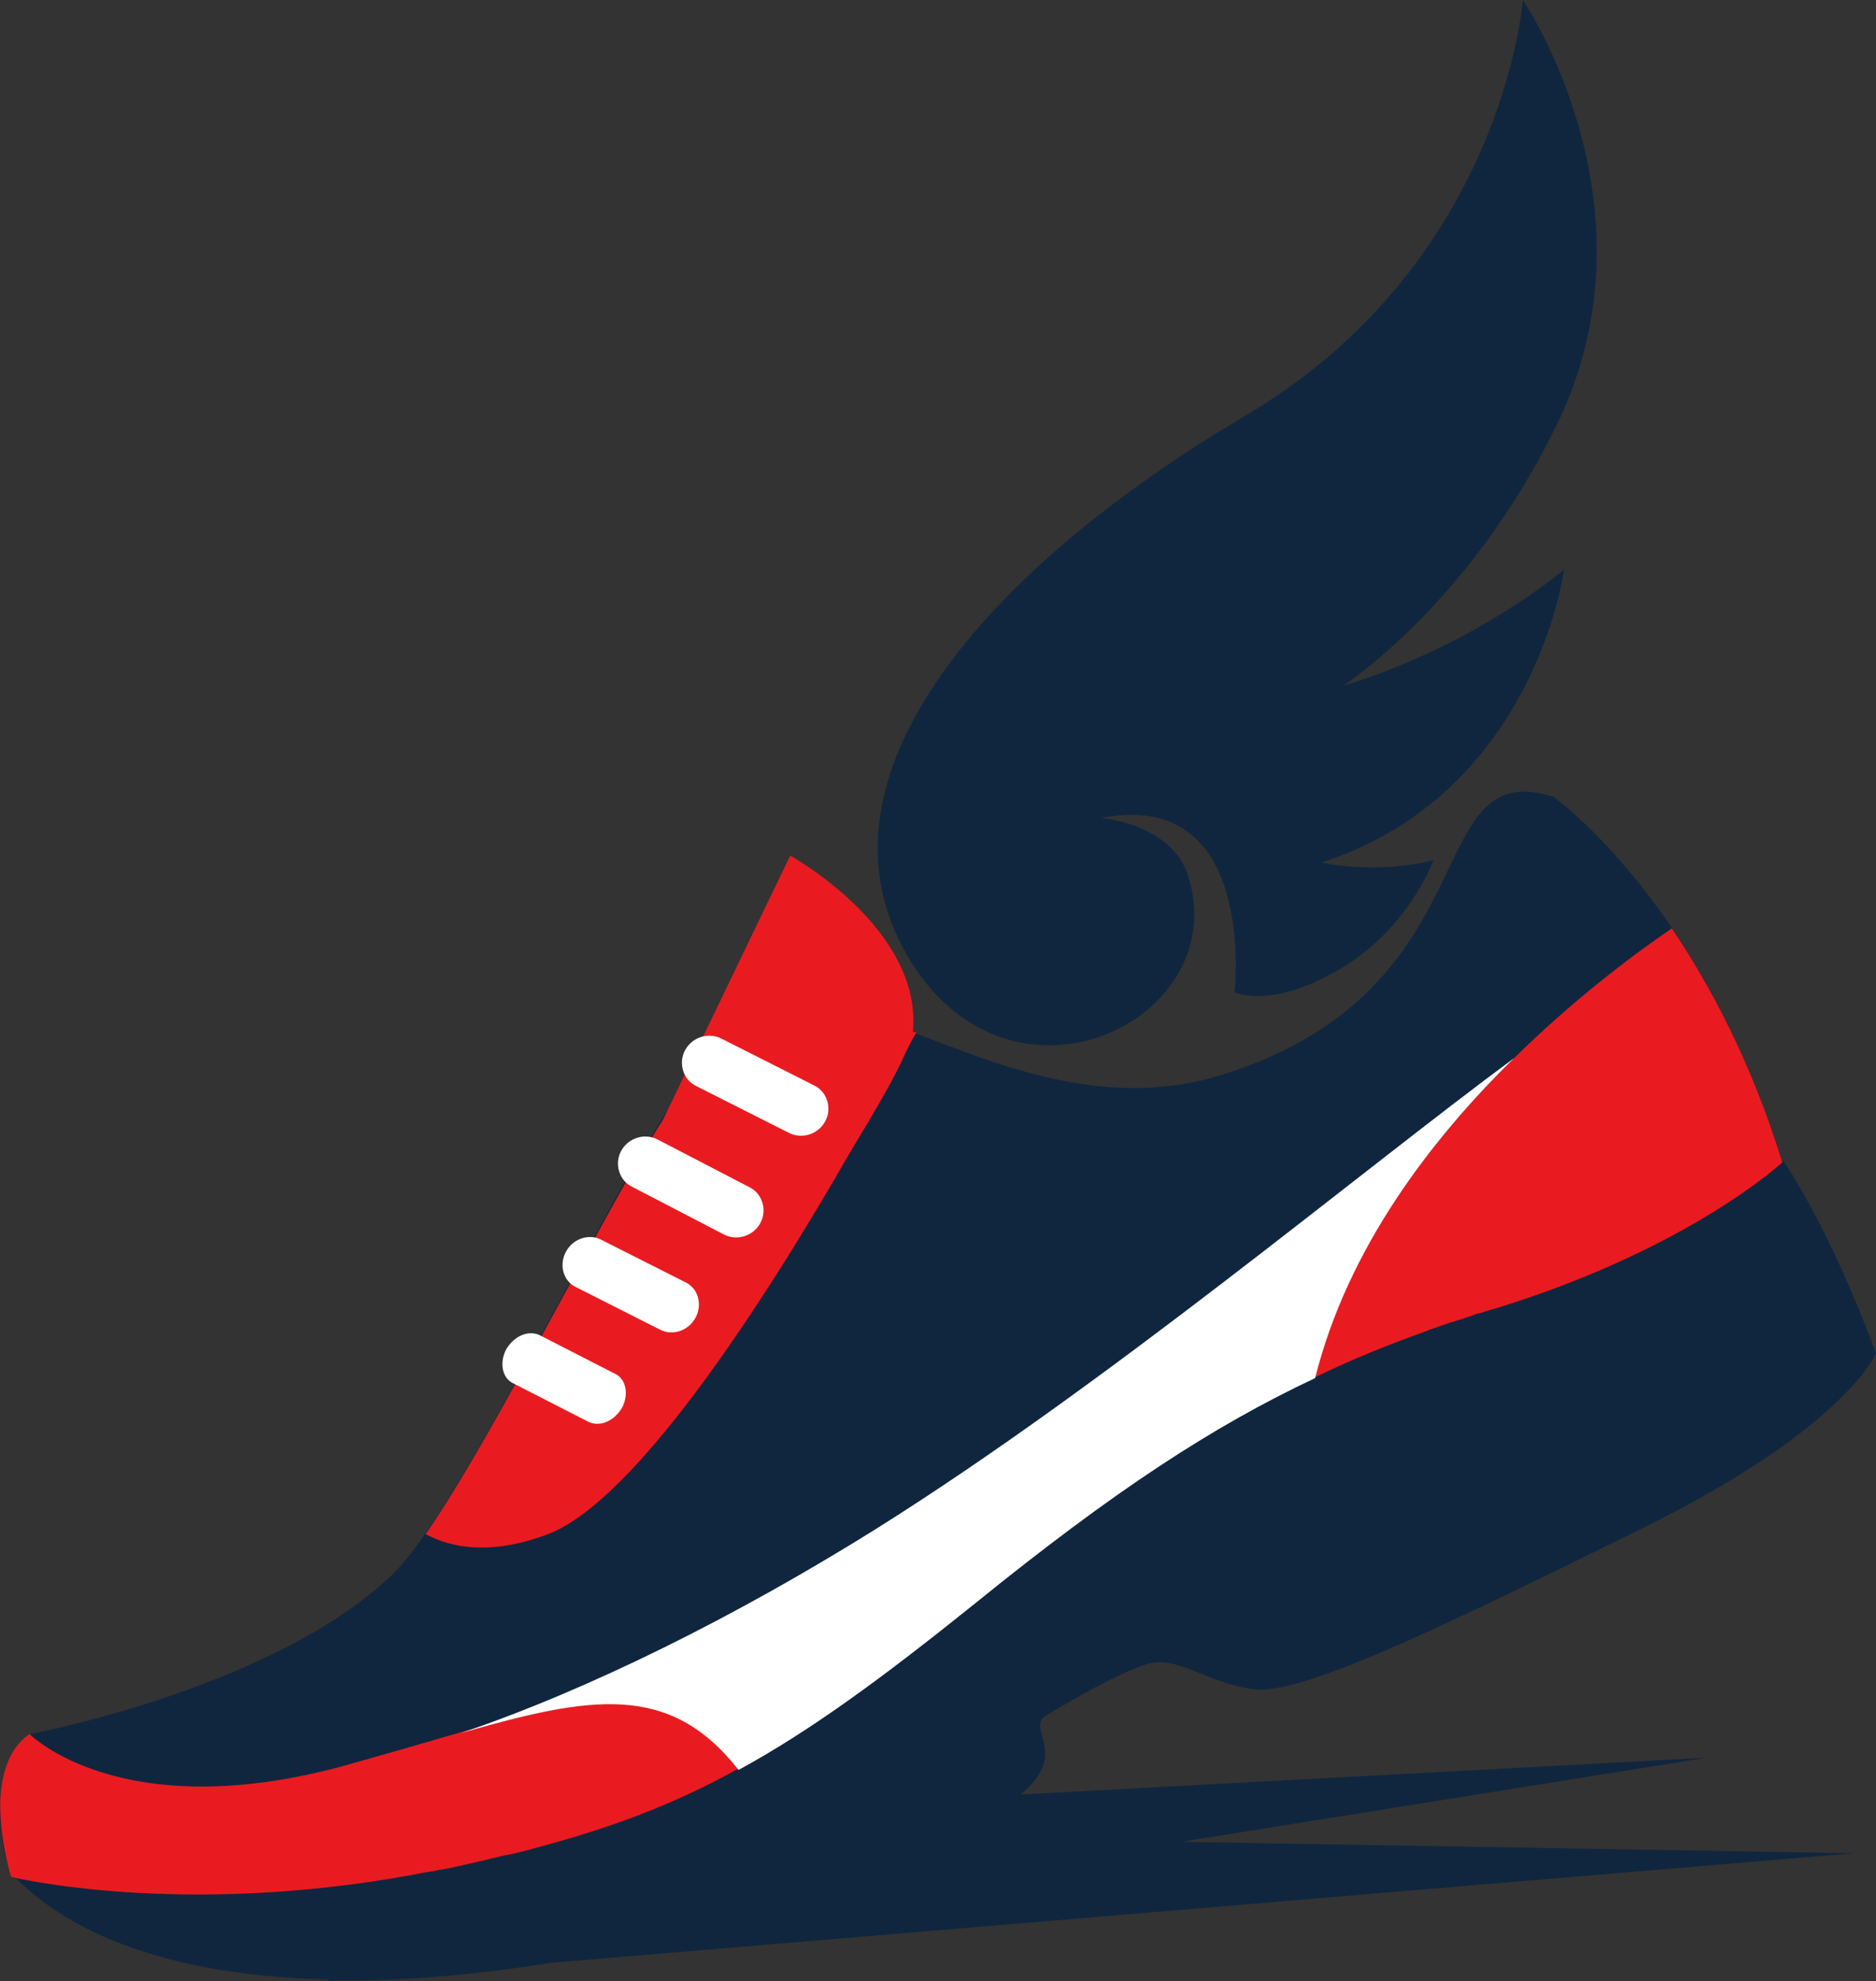 <svg version="1.1" id="图层_1" x="0px" y="0px" width="568.583px" height="600.266px" viewBox="0 0 568.583 600.266" enable-background="new 0 0 568.583 600.266" xml:space="preserve" xmlns="http://www.w3.org/2000/svg" xmlns:xlink="http://www.w3.org/1999/xlink" xmlns:xml="http://www.w3.org/XML/1998/namespace">
  <rect x="0" y="0" width="568.583" height="600.266" fill="#333333" stroke="none"/>
  <path fill="#10263E" d="M470.839,241.434c0,0,45.42,32.138,69.059,110.492c0,0-27.357,25.498-84.729,43.559
	c-57.371,18.063-93.758,36.653-159.895,90.041c-65.87,53.387-97.742,69.058-169.19,82.338C54.372,581.142,3.642,568.66,3.642,568.66
	s-11.155-25.232,5.578-43.294c0,0,73.838-13.813,109.695-48.34c21.514-20.719,66.401-117.397,85.259-143.16
	c18.858-25.765,26.029-30.812,51.262-27.357c25.232,3.452,68.261,34.263,115.804,18.857
	C453.044,299.336,429.937,228.419,470.839,241.434z M517.32,532.536l-207.967,11.156c15.141-12.483,1.328-19.922,7.701-23.905
	c7.439-4.515,22.047-13.015,30.813-15.67c9.029-2.656,17.795,5.843,32.137,7.702c14.344,1.858,56.574-18.593,117.93-48.871
	c61.355-30.279,70.65-52.855,70.65-52.855c-14.344-39.044-28.154-58.433-28.154-58.433s-27.355,25.498-84.729,43.559
	c-57.369,18.063-93.758,36.653-159.895,90.04c-65.87,53.387-97.741,69.059-169.189,82.338
	c-71.713,13.28-122.443,0.797-122.443,0.797c20.983,21.515,56.308,30.545,95.883,31.342l-1.594,0.53l4.25-0.266
	c20.717,0.266,42.497-1.859,64.276-5.313l394.954-33.199l-203.984-3.453L517.32,532.536z M407.095,207.703
	c0,0,34.262-9.031,66.932-35.06c0,0-8.764,67.729-73.57,88.712c0,0,16.73,3.719,33.996-0.797c0,0-7.17,20.452-28.154,32.935
	c-20.982,12.483-32.137,7.171-32.137,7.171s7.17-62.151-40.373-52.855c10.625,1.328,22.842,6.375,26.295,17.53
	c14.078,43.824-54.449,77.29-85.259,23.904c-31.076-53.918,24.171-116.866,102.259-163.081C455.701,79.947,461.544,0,461.544,0
	s42.762,62.683,10.092,129.083C444.81,183.798,407.095,207.703,407.095,207.703z" class="color c1"/>
  <path fill="#E91B20" d="M276.683,312.616c2.922-31.341-37.186-53.387-37.186-53.387l-38.512,79.948l0,0
	c-17.53,27.091-50.465,94.556-71.979,125.631c7.968,4.25,19.655,6.374,36.388,0.267c27.092-9.563,67.198-72.245,92.165-115.805l0,0
	c8.5-14.076,14.077-23.639,16.999-30.545c1.063-2.125,2.125-4.248,3.188-5.843C277.214,312.616,276.949,312.616,276.683,312.616z
	 M139.632,524.834c-10.89,3.188-22.842,6.641-36.122,10.358c-67.198,18.062-94.555-9.827-94.555-9.827
	c-15.936,11.154-5.578,43.294-5.578,43.294s50.996,12.482,122.443-0.797c2.391-0.531,4.781-0.797,7.171-1.328
	c0.797,0,1.328-0.267,1.859-0.267c1.594-0.266,3.453-0.797,5.046-1.063c0.797-0.267,1.328-0.267,2.125-0.531
	c1.594-0.266,3.187-0.797,4.781-1.063c0.531-0.267,1.328-0.267,1.859-0.531c1.593-0.267,3.187-0.797,4.781-1.063
	c0.531,0,1.063-0.266,1.594-0.266c1.859-0.531,3.453-0.797,5.312-1.328c0.266,0,0.531,0,0.797-0.266
	c23.373-6.108,42.762-13.28,62.417-24.17C203.111,509.163,178.676,513.679,139.632,524.834z M506.697,281.275
	c-12.482,8.5-30.277,22.045-47.809,39.309c-25.232,24.701-50.465,57.637-60.293,96.68c10.891-5.312,22.045-9.826,33.998-14.076
	c0.266,0,0.266-0.266,0.531-0.266c2.391-0.797,4.516-1.594,6.904-2.391h0.268c2.123-0.797,4.248-1.328,6.373-2.125
	c0.531-0.266,1.328-0.531,1.859-0.531c2.125-0.797,4.516-1.328,6.904-2.125c57.371-18.061,84.73-43.559,84.73-43.559
	C530.867,321.912,518.382,298.539,506.697,281.275z" class="color c2"/>
  <path fill="#FFFFFF" d="M458.888,320.584c-47.809,35.326-122.709,98.273-193.36,142.63c-42.497,26.562-87.384,48.871-125.896,61.886
	c39.044-11.154,63.214-15.671,84.197,11.155c21.514-11.687,43.293-27.623,71.714-50.465c41.965-33.997,71.979-53.652,103.055-68.261
	C408.423,378.221,433.656,345.285,458.888,320.584z M219.313,373.971c3.984,2.125,9.031,0.531,11.156-3.453l0,0
	c2.125-3.983,0.531-9.029-3.453-10.89l-27.623-14.343c-3.984-2.125-9.031-0.531-11.156,3.453l0,0
	c-2.125,3.984-0.531,9.031,3.453,10.89L219.313,373.971z M200.189,402.922c3.719,1.859,8.5,0.266,10.625-3.719l0,0
	c2.125-3.984,0.797-8.766-2.922-10.624l-25.764-13.015c-3.718-1.859-8.499-0.267-10.624,3.719l0,0
	c-2.125,3.984-0.797,8.765,2.922,10.624L200.189,402.922z M178.41,430.811c3.453,1.594,7.703-0.266,10.093-4.25l0,0
	c2.125-3.983,1.328-8.766-2.125-10.358l-22.842-11.687c-3.453-1.594-7.702,0.267-10.093,4.25l0,0
	c-2.125,3.983-1.328,8.764,2.125,10.357L178.41,430.811z M238.968,343.16c3.984,2.125,9.031,0.531,11.155-3.452l0,0
	c2.125-3.983,0.531-9.03-3.453-10.89l-27.889-14.077c-3.984-2.125-9.03-0.531-11.155,3.452l0,0
	c-2.125,3.983-0.531,9.031,3.453,10.891L238.968,343.16z" class="color c3"/>
</svg>